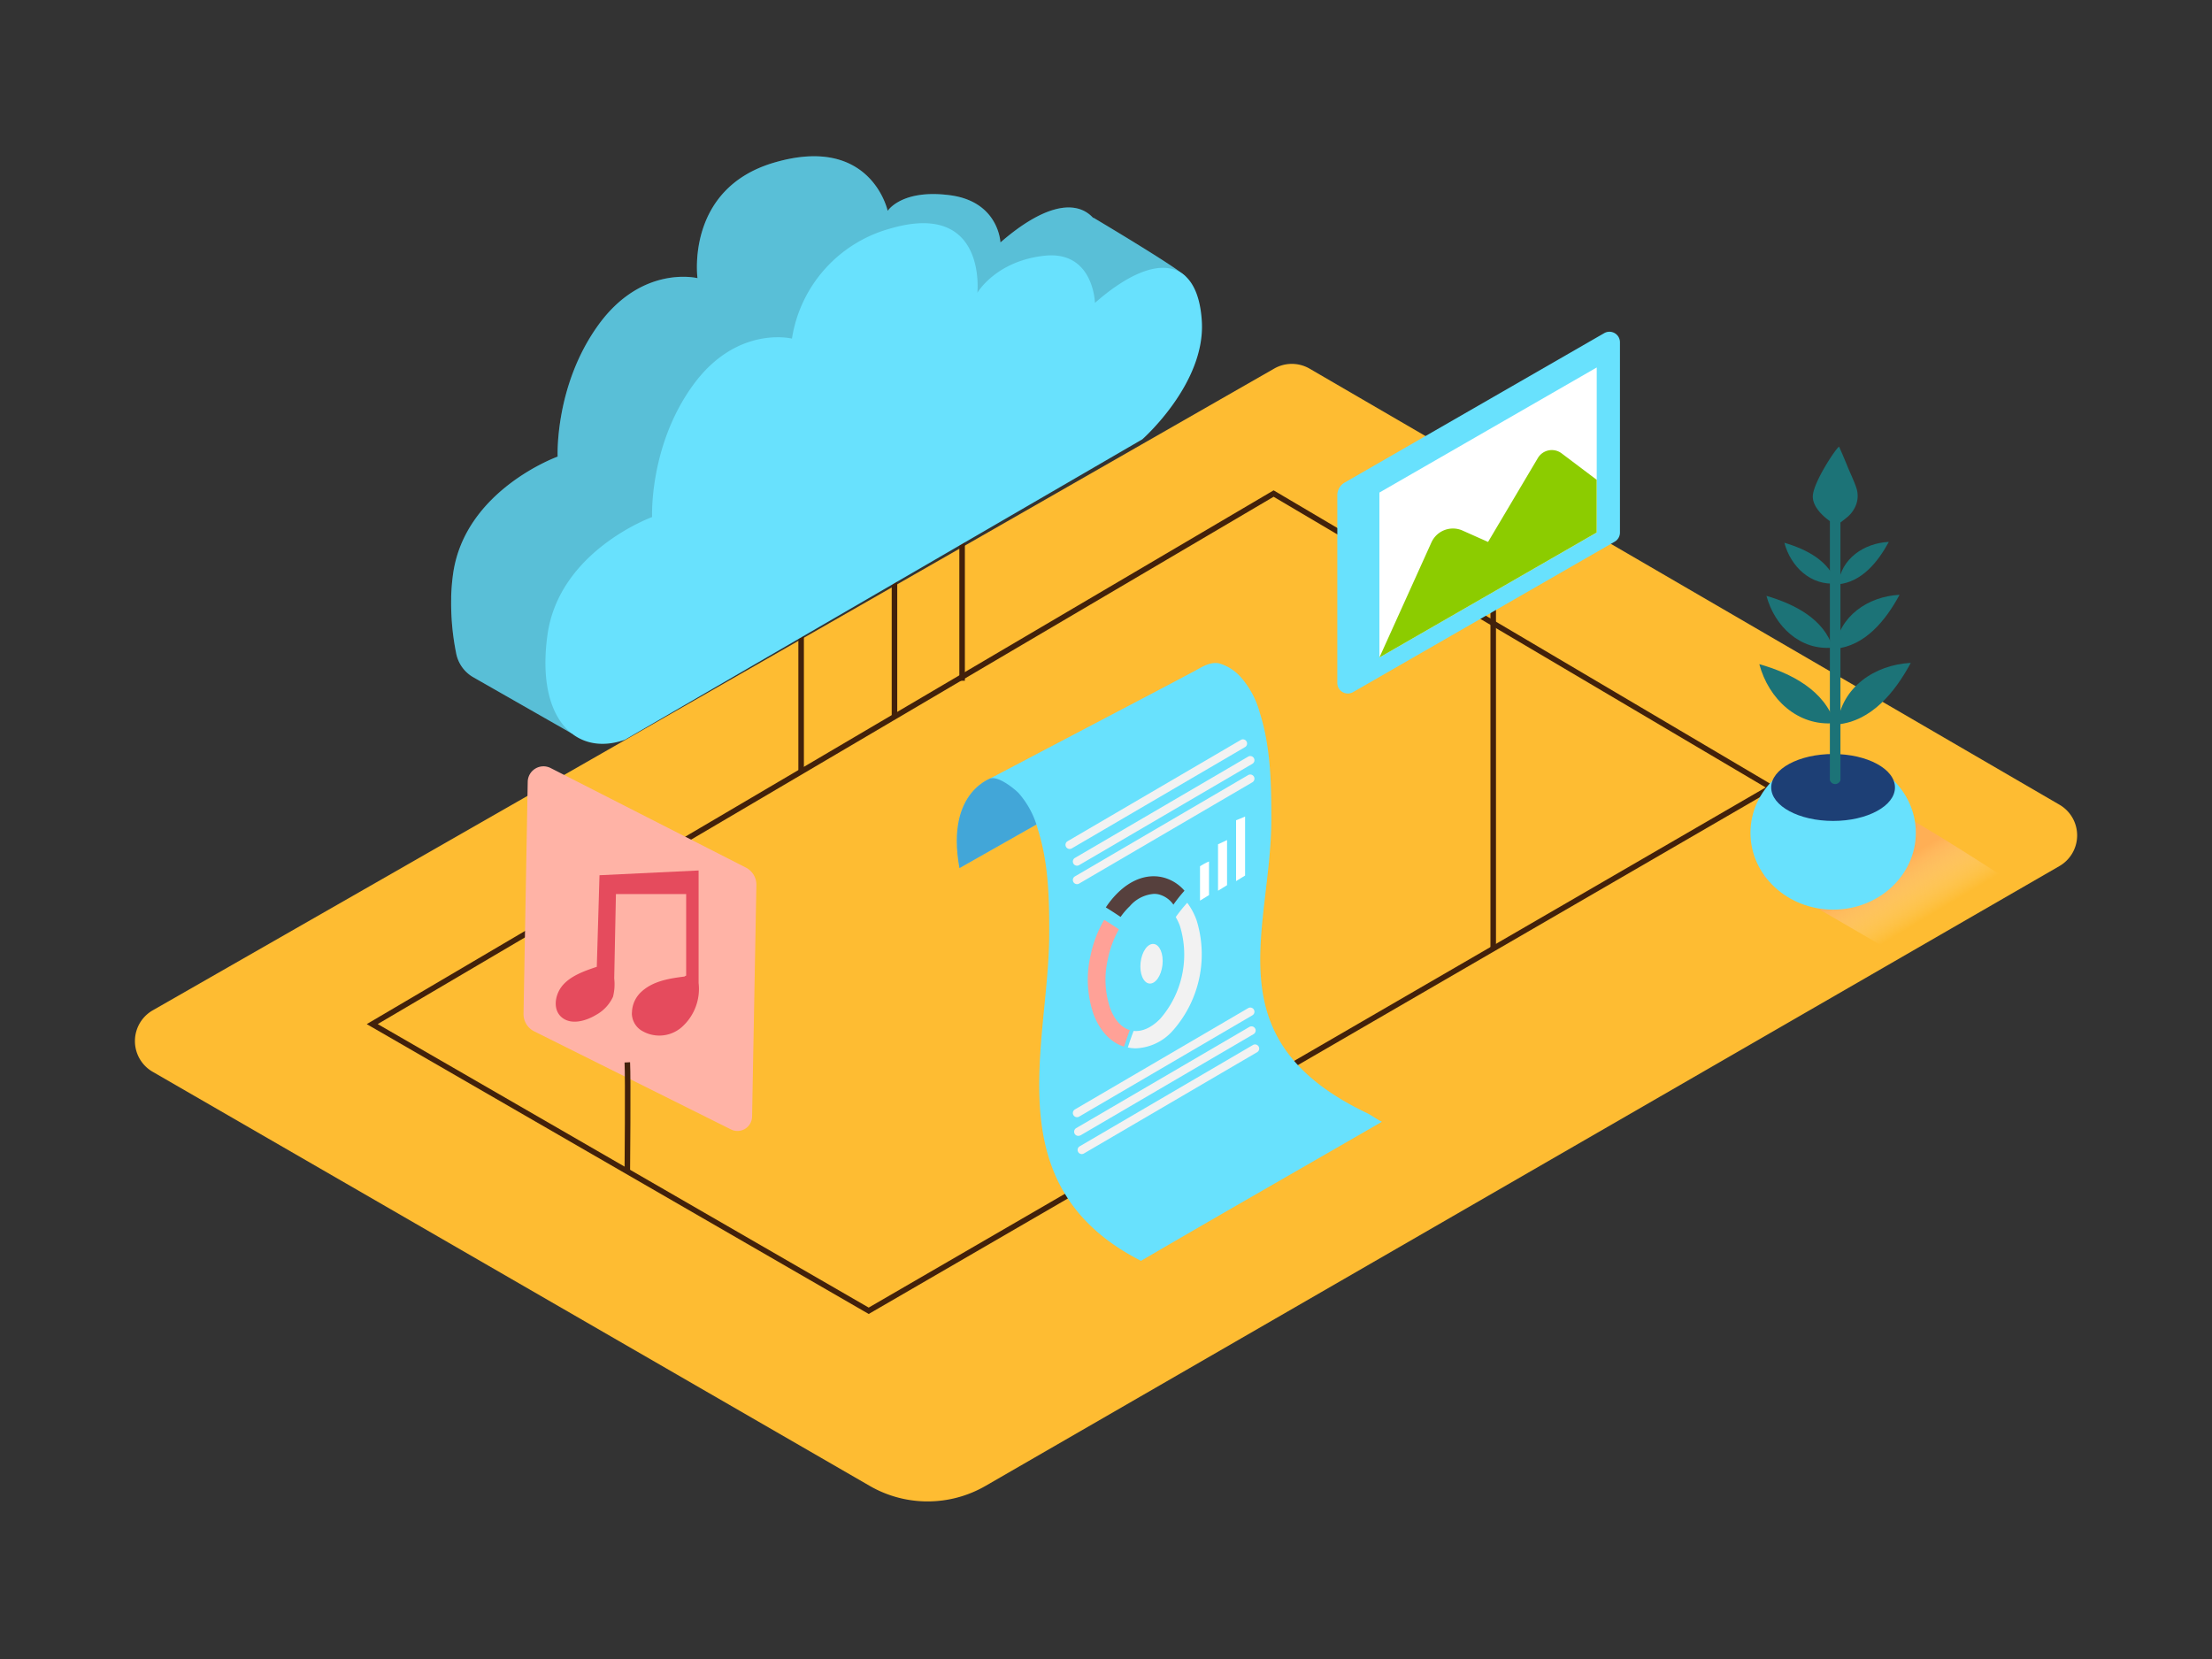 <svg xmlns="http://www.w3.org/2000/svg" xmlns:xlink="http://www.w3.org/1999/xlink" viewBox="0 0 400 300"><rect x="0" y="0" width="400" height="300" fill="#333333" stroke="none"/><defs><linearGradient id="linear-gradient" x1="346.81" y1="166.87" x2="341.03" y2="157.19" gradientUnits="userSpaceOnUse"><stop offset="0" stop-color="#fff" stop-opacity="0"/><stop offset="0.99" stop-color="#ffa86a"/></linearGradient></defs><title>151-160</title><g style="isolation:isolate"><g id="Layer_2" data-name="Layer 2"><path d="M372.42,145.52,236.81,66.66a6.41,6.41,0,0,0-6.41,0L27.62,182.7a6.41,6.41,0,0,0,0,11.12L157.28,268.7a20.93,20.93,0,0,0,20.93,0L372.4,156.62A6.41,6.41,0,0,0,372.42,145.52Z" fill="#febc32"/><polygon points="67.31 185.19 157.09 237.03 320.28 142.4 230.31 89.25 67.31 185.19" fill="none" stroke="#42210b" stroke-miterlimit="10"/><path d="M179.75,140.51s-8.86,2.24-6.25,16.47l19.42-11S185.06,139.15,179.75,140.51Z" fill="#68e1fd"/><path d="M179.75,140.51s-8.86,2.24-6.25,16.47l19.42-11S185.06,139.15,179.75,140.51Z" fill="#06489e" opacity="0.39"/><path d="M206.33,228c15.25-8.9,28.64-16.53,43.57-25.15-1.13-.55-1.81-1.15-2.83-1.63-27.7-13.29-17.27-32.85-17.17-52.93,0-6.41-.1-13.12-2.07-19.34a16.06,16.06,0,0,0-3.45-6.49,8.35,8.35,0,0,0-3.95-2.51c-1.71-.34-3.33.83-4.69,1.54L211,124l-12.57,6.6-10.2,5.35-1.8.95-7.52,3.95c1.43-.75,4.54,1.79,5.3,2.58a16.06,16.06,0,0,1,3.45,6.49c2,6.22,2.1,12.93,2.07,19.34C189.61,189.06,180,214.59,206.33,228Z" fill="#68e1fd"/><path d="M217,156.64v6.22l1.63-1v-6.08C218.07,156,217.52,156.31,217,156.64Z" fill="#fff"/><path d="M220.26,152.67v8.4l1.63-1v-8.16Z" fill="#fff"/><path d="M223.52,148.33v11l1.63-1V147.66C224.61,147.9,224.07,148.12,223.52,148.33Z" fill="#fff"/><path d="M204.3,163.87a6.36,6.36,0,0,1,4.38-2.23,3.87,3.87,0,0,1,.8.08,4.63,4.63,0,0,1,2.71,1.87,26.72,26.72,0,0,1,2-2.52,7.53,7.53,0,0,0-4.1-2.46c-2.76-.58-5.64.49-8.12,3a15.94,15.94,0,0,0-2,2.48c.91.55,1.79,1.13,2.67,1.72A12.8,12.8,0,0,1,204.3,163.87Z" fill="#56403d"/><path d="M204.31,186.28c-1.52-.46-2.78-1.85-3.57-4a16.24,16.24,0,0,1-.4-8.86,18.14,18.14,0,0,1,2-5.37c-.88-.58-1.77-1.17-2.67-1.72a21.29,21.29,0,0,0-2.46,6.43,19.44,19.44,0,0,0,.53,10.63c1.13,3,3.07,5.1,5.51,5.88C203.6,188.27,203.93,187.27,204.31,186.28Z" fill="#ffa197"/><path d="M216.34,166.31a11.82,11.82,0,0,0-1.65-3.06,26.66,26.66,0,0,0-2.08,2.59,9.4,9.4,0,0,1,.75,1.58,17.66,17.66,0,0,1-3.55,16.8c-1.56,1.6-3.26,2.37-4.81,2.2-.4,1-.73,2-1.05,3h0a7.14,7.14,0,0,0,1.48.15,9.41,9.41,0,0,0,6.64-3.19,20.8,20.8,0,0,0,4.26-20.13Z" fill="#f2f2f2"/><ellipse cx="208.24" cy="174.29" rx="3.6" ry="1.99" transform="translate(11.98 361.96) rotate(-83.65)" fill="#f2f2f2"/><path d="M195.14,156.44l31.33-18.32a.75.75,0,0,0-.76-1.3l-31.33,18.32a.75.75,0,0,0,.76,1.3Z" fill="#f2f2f2"/><path d="M193.81,153.42l31.33-18.32a.75.75,0,0,0-.76-1.3l-31.33,18.32a.75.75,0,0,0,.76,1.3Z" fill="#f2f2f2"/><path d="M195.14,159.78l31.33-18.32a.75.75,0,0,0-.76-1.3l-31.33,18.32a.75.75,0,0,0,.76,1.3Z" fill="#f2f2f2"/><path d="M195.14,201.92l31.33-18.32a.75.75,0,0,0-.76-1.3l-31.33,18.32a.75.75,0,0,0,.76,1.3Z" fill="#f2f2f2"/><path d="M195.37,205.32,226.69,187a.75.75,0,0,0-.76-1.3L194.61,204a.75.75,0,0,0,.76,1.3Z" fill="#f2f2f2"/><path d="M196,208.59l31.33-18.32a.75.75,0,0,0-.76-1.3l-31.33,18.32a.75.75,0,0,0,.76,1.3Z" fill="#f2f2f2"/><path d="M136.78,160,136,201.93a2.64,2.64,0,0,1-3.81,2.31L96.6,186.5a3.49,3.49,0,0,1-1.93-3.19l.76-41.93a2.85,2.85,0,0,1,4.15-2.49l35.31,18A3.49,3.49,0,0,1,136.78,160Z" fill="#ffb3a6"/><path d="M126.33,177.76V157.41l-17.92.86-.49,16.56c-2.21.74-4.89,1.66-6.36,3.58-1.21,1.58-1.66,4.25.11,5.63s4.42.5,6.09-.5a7.14,7.14,0,0,0,3.09-3.29,9.22,9.22,0,0,0,.22-3.32l.12-6,.19-9.26h12.7v14.75a1.3,1.3,0,0,0-.31.17c-2.79.35-5.75.82-7.86,2.82a5.22,5.22,0,0,0-1.63,3.62,2.15,2.15,0,0,0,0,.57,3.71,3.71,0,0,0,1.56,2.65,6.16,6.16,0,0,0,7.35-.43A9.24,9.24,0,0,0,126.33,177.76Z" fill="#e54b5d"/><line x1="270.02" y1="102.93" x2="270.02" y2="171.55" fill="none" stroke="#42210b" stroke-miterlimit="10"/><path d="M241.83,89.52v34a1.9,1.9,0,0,0,2.84,1.64l47.27-27.18a1.9,1.9,0,0,0,1-1.64V61.88a1.9,1.9,0,0,0-2.84-1.64l-46.9,27A2.64,2.64,0,0,0,241.83,89.52Z" fill="#68e1fd"/><polygon points="249.44 89.07 249.44 118.9 288.74 96.3 288.74 66.45 249.44 89.07" fill="#fff"/><path d="M249.44,118.9l9.41-20.82a4.27,4.27,0,0,1,5.62-2.14L269.09,98l9-15.17a2.94,2.94,0,0,1,4.3-.85l6.34,4.78V96.3Z" fill="#8ccc00"/><path d="M113.44,192.11c.15,2.84,0,19.71,0,19.71" fill="none" stroke="#42210b" stroke-miterlimit="10"/><line x1="144.87" y1="112.92" x2="144.87" y2="139.33" fill="none" stroke="#42210b" stroke-miterlimit="10"/><line x1="161.75" y1="103.39" x2="161.75" y2="129.8" fill="none" stroke="#42210b" stroke-miterlimit="10"/><line x1="173.98" y1="96.69" x2="173.98" y2="123.1" fill="none" stroke="#42210b" stroke-miterlimit="10"/><path d="M214.38,50c-1.11-1.41-16.67-10.64-16.67-10.64l0,.08c-3.19-3.53-9.11-2.29-16.8,4.4,0,0-.27-7.35-9.07-8.53s-11.32,2.82-11.32,2.82-3-13.93-20.62-8.7c-16,4.75-13.77,20.87-13.77,20.87s-10-2.5-17.93,8.47-7.36,23.8-7.36,23.8S84,88.62,81.92,103.86a37.36,37.36,0,0,0-.33,4l0,.39a45.58,45.58,0,0,0,.88,9.78,6.37,6.37,0,0,0,3.12,4.44l17.77,10.14a25.37,25.37,0,0,0-1.81-13l88-51.08s6.73-5.92,9.56-13.76L205.82,53S215.49,51.4,214.38,50Z" fill="#68e1fd"/><path d="M214.38,50c-1.11-1.41-16.67-10.64-16.67-10.64l0,.08c-3.19-3.53-9.11-2.29-16.8,4.4,0,0-.27-7.35-9.07-8.53s-11.32,2.82-11.32,2.82-3-13.93-20.62-8.7c-16,4.75-13.77,20.87-13.77,20.87s-10-2.5-17.93,8.47-7.36,23.8-7.36,23.8S84,88.62,81.92,103.86a37.36,37.36,0,0,0-.33,4l0,.39a45.58,45.58,0,0,0,.88,9.78,6.37,6.37,0,0,0,3.12,4.44l17.77,10.14a25.37,25.37,0,0,0-1.81-13l88-51.08s6.73-5.92,9.56-13.76L205.82,53S215.49,51.4,214.38,50Z" opacity="0.15"/><path d="M113,133.77l93.56-54.32S218,69.4,217.33,58.12,209.16,45,198,54.77c0,0-.23-9.45-9.07-8.53s-12.19,6.7-12.19,6.7,1.76-16.8-15.9-11.57a24.56,24.56,0,0,0-17.63,19.86s-10-2.5-17.93,8.47-7.36,23.8-7.36,23.8S101.12,99.57,99,114.8,104.17,136.89,113,133.77Z" fill="#68e1fd"/><path d="M340.83,145.51l-22.16,12.94L344,173.17h.64c8.82-5.83,15.2-8.22,22.08-11.76C358.16,155.92,349.7,150.33,340.83,145.51Z" opacity="0.63" fill="url(#linear-gradient)" style="mix-blend-mode:multiply"/><ellipse cx="331.49" cy="150.6" rx="14.95" ry="13.89" fill="#68e1fd"/><ellipse cx="331.48" cy="142.4" rx="11.19" ry="6.05" fill="#1d3f75"/><path d="M330.9,93.6v47.48a1,1,0,0,0,1.91,0V93.6A1,1,0,0,0,330.9,93.6Z" fill="#1c7377"/><path d="M335.39,91.83a4.59,4.59,0,0,0,.29-3.63c-.44-1.31-1.07-2.57-1.59-3.85s-1-2.41-1.53-3.58h0c-.56.28-4.57,6.32-4.74,8.85S331,94.3,331,94.3l1,.64c.18.12,1.92-1.32,2.12-1.49A5.39,5.39,0,0,0,335.39,91.83Z" fill="#1c7377"/><path d="M332.41,105.66v0c4.23-.41,7.16-4,9.15-7.67C337.07,98.22,332.94,101,332.41,105.66Z" fill="#1c7377"/><path d="M332.08,105.5h0c-1.28-4.05-5.38-6.17-9.41-7.35C323.83,102.49,327.46,105.94,332.08,105.5Z" fill="#1c7377"/><path d="M331.85,117.32v0c5.39-.52,9.11-5.06,11.65-9.76C337.78,107.85,332.52,111.45,331.85,117.32Z" fill="#1c7377"/><path d="M331.43,117.11h0c-1.63-5.16-6.85-7.85-12-9.36C320.93,113.28,325.55,117.68,331.43,117.11Z" fill="#1c7377"/><path d="M332.26,131v0c6.14-.6,10.38-5.77,13.27-11.13C339,120.2,333,124.3,332.26,131Z" fill="#1c7377"/><path d="M331.79,130.76h0c-1.86-5.88-7.8-9-13.65-10.66C319.82,126.4,325.08,131.4,331.79,130.76Z" fill="#1c7377"/></g></g></svg>